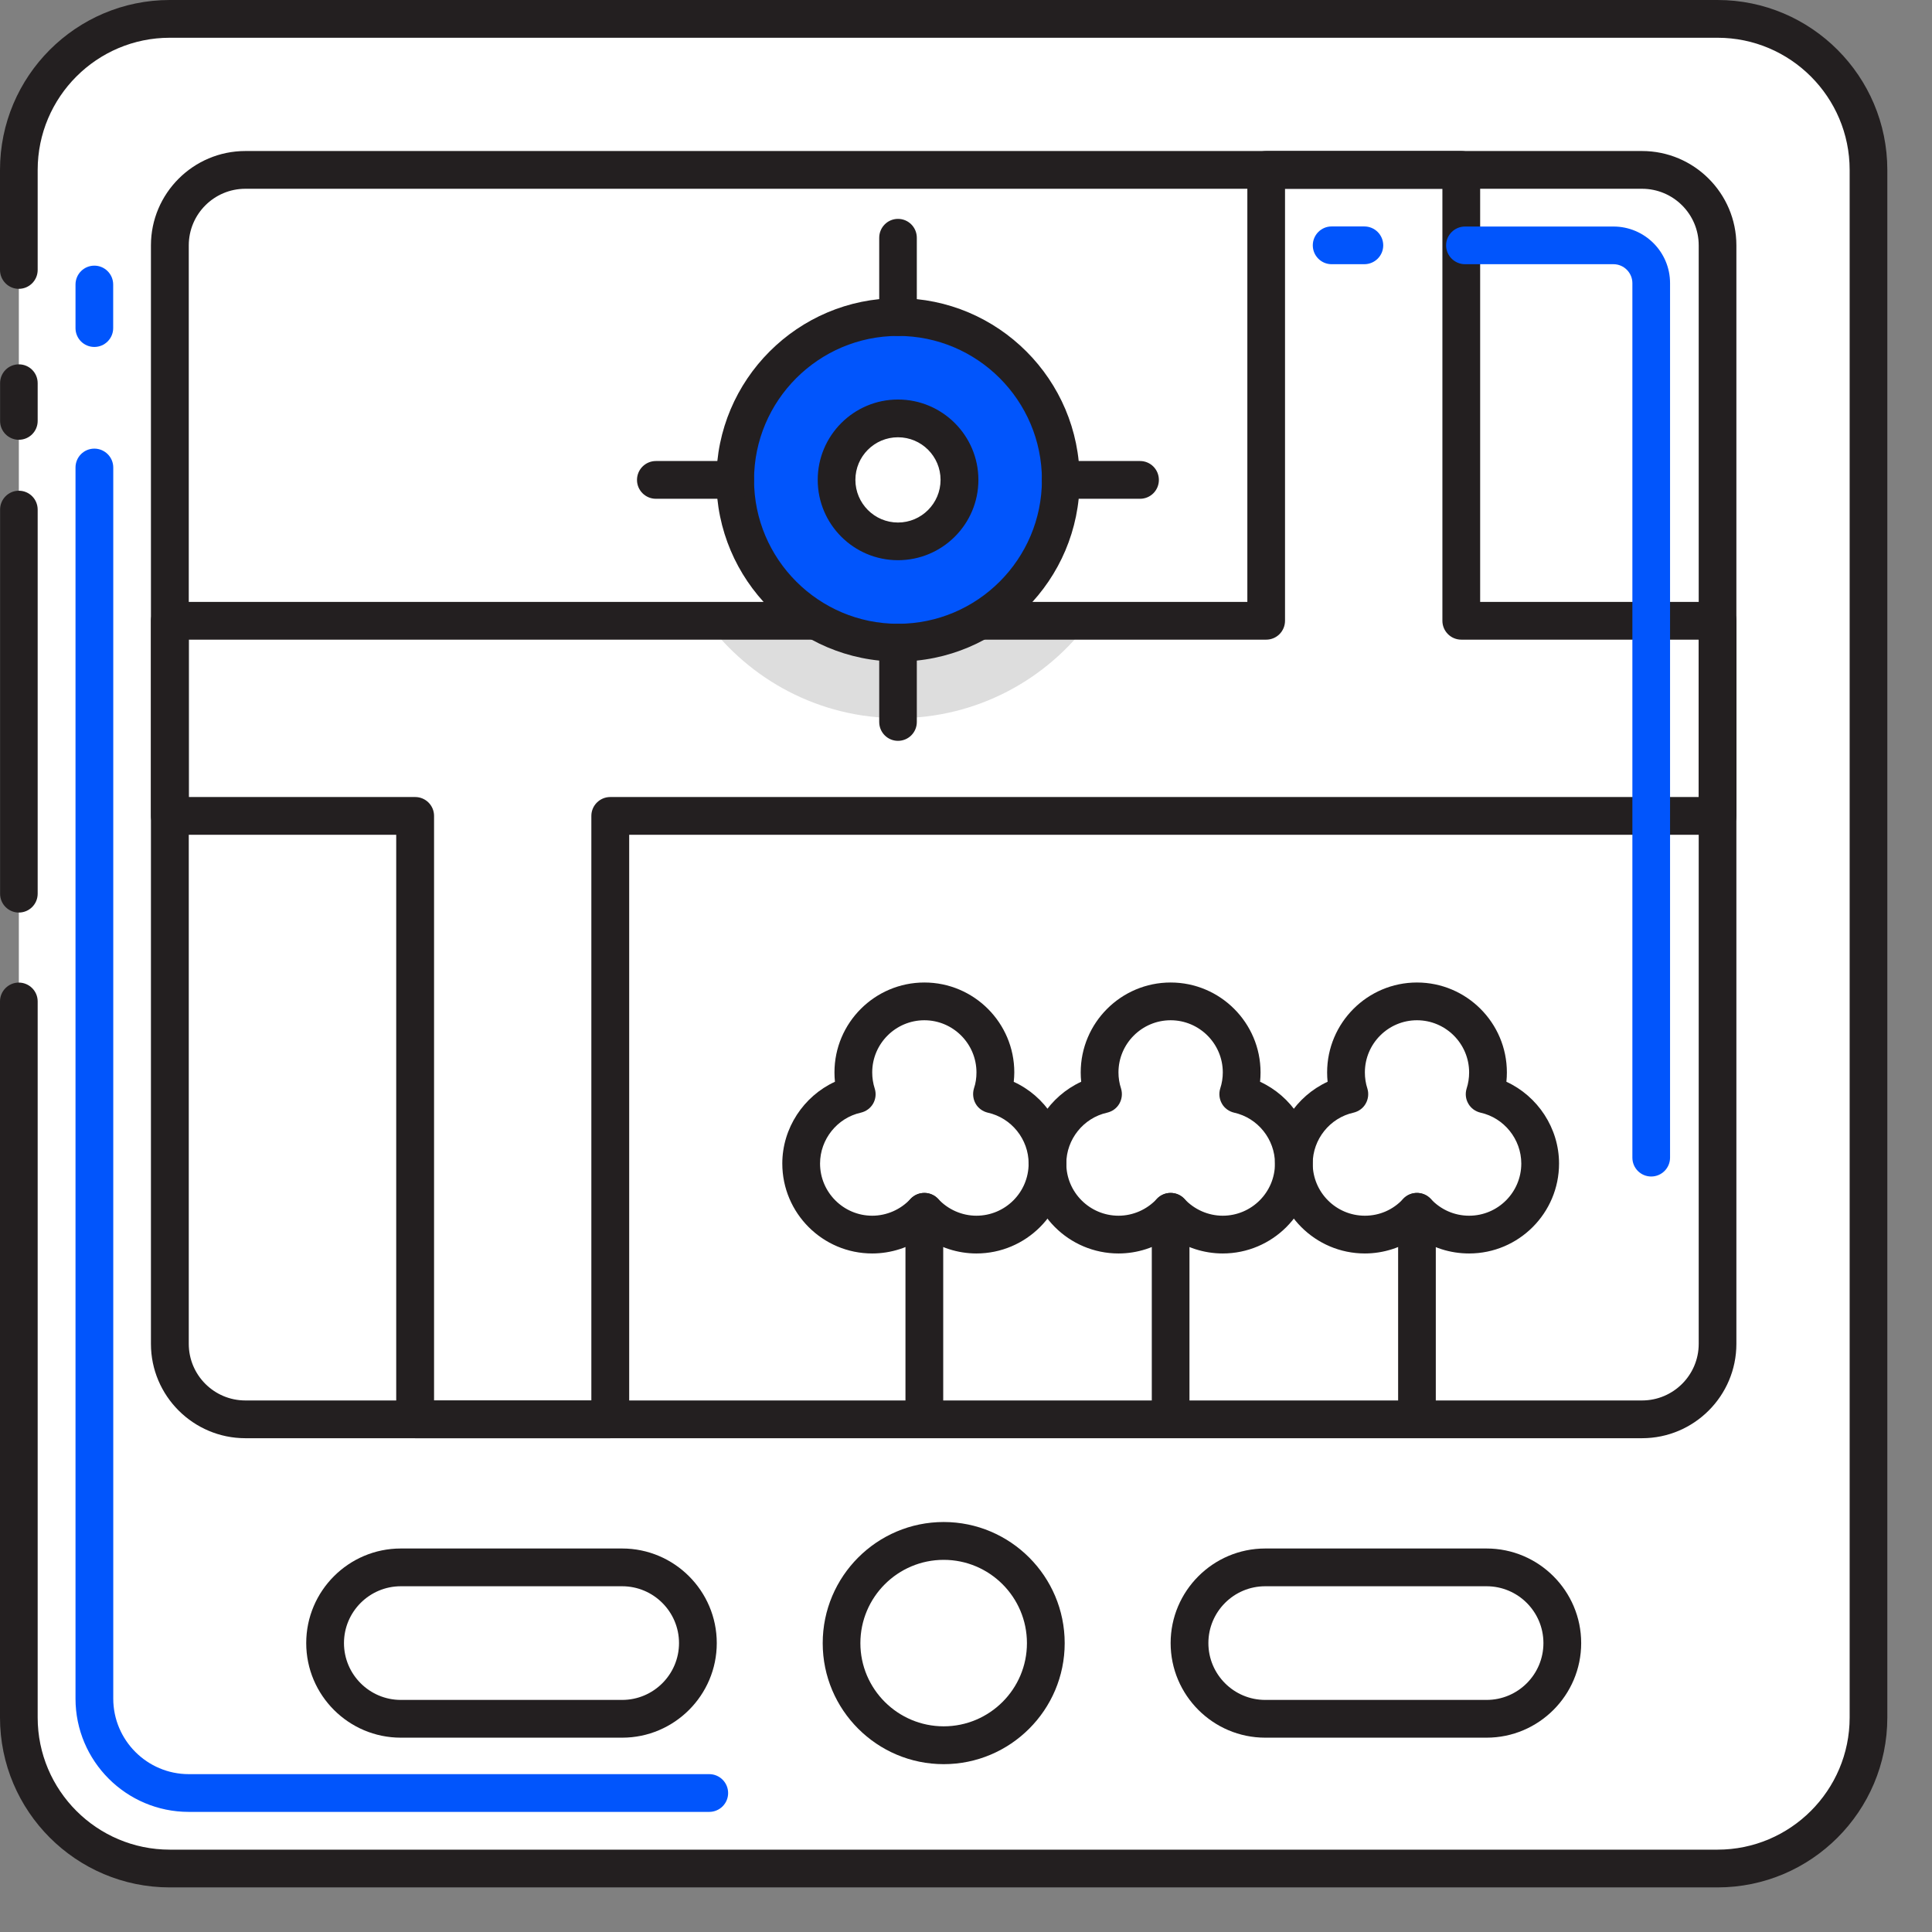 <?xml version="1.0" encoding="UTF-8"?>
<svg width="24px" height="24px" viewBox="0 0 24 24" version="1.1" xmlns="http://www.w3.org/2000/svg" xmlns:xlink="http://www.w3.org/1999/xlink">
    <rect x="0" y="0" width="24" height="24" fill="#808080" stroke="none"/>
    <!-- Generator: Sketch 49 (51002) - http://www.bohemiancoding.com/sketch -->
    <title>icons/problem/navigator</title>
    <desc>Created with Sketch.</desc>
    <defs></defs>
    <g id="icons/problem/navigator" stroke="none" stroke-width="1" fill="none" fill-rule="evenodd">
        <g id="Page-1">
            <path d="M21.336,16.693 C21.336,17.211 20.916,17.631 20.398,17.631 L3.048,17.631 C2.529,17.631 2.109,17.211 2.109,16.693 L2.109,3.047 C2.109,2.53 2.529,2.11 3.048,2.11 L20.398,2.11 C20.916,2.11 21.336,2.53 21.336,3.047 L21.336,16.693 Z" id="Fill-1" fill="#FFFFFF"></path>
            <path d="M12.323,13.593 C12.35,13.508 12.365,13.417 12.365,13.322 C12.365,12.835 11.97,12.44 11.483,12.44 C10.996,12.44 10.6,12.835 10.6,13.322 C10.6,13.417 10.615,13.508 10.642,13.593 C10.248,13.681 9.953,14.033 9.953,14.454 C9.953,14.942 10.347,15.337 10.835,15.337 C11.092,15.337 11.322,15.227 11.483,15.053 C11.644,15.227 11.875,15.337 12.131,15.337 C12.618,15.337 13.012,14.942 13.012,14.454 C13.012,14.033 12.718,13.681 12.323,13.593" id="Fill-3" fill="#FFFFFF"></path>
            <path d="M15.382,13.593 C15.409,13.508 15.425,13.417 15.425,13.322 C15.425,12.835 15.029,12.44 14.542,12.44 C14.055,12.44 13.659,12.835 13.659,13.322 C13.659,13.417 13.675,13.508 13.702,13.593 C13.308,13.681 13.012,14.033 13.012,14.454 C13.012,14.942 13.407,15.337 13.895,15.337 C14.151,15.337 14.381,15.227 14.542,15.053 C14.703,15.227 14.934,15.337 15.19,15.337 C15.677,15.337 16.072,14.942 16.072,14.454 C16.072,14.033 15.777,13.681 15.382,13.593" id="Fill-5" fill="#FFFFFF"></path>
            <path d="M18.443,13.593 C18.47,13.508 18.485,13.417 18.485,13.322 C18.485,12.835 18.09,12.44 17.603,12.44 C17.115,12.44 16.72,12.835 16.72,13.322 C16.72,13.417 16.735,13.508 16.762,13.593 C16.368,13.681 16.073,14.033 16.073,14.454 C16.073,14.942 16.467,15.337 16.955,15.337 C17.212,15.337 17.441,15.227 17.603,15.053 C17.764,15.227 17.995,15.337 18.251,15.337 C18.738,15.337 19.132,14.942 19.132,14.454 C19.132,14.033 18.838,13.681 18.443,13.593" id="Fill-7" fill="#FFFFFF"></path>
            <path d="M11.483,14.819 C11.547,14.819 11.61,14.846 11.655,14.894 C11.777,15.026 11.951,15.102 12.129,15.102 C12.488,15.102 12.778,14.811 12.778,14.454 C12.778,14.153 12.565,13.887 12.271,13.822 C12.208,13.807 12.151,13.767 12.119,13.709 C12.087,13.652 12.08,13.583 12.099,13.52 C12.121,13.456 12.13,13.389 12.13,13.322 C12.13,12.965 11.839,12.674 11.483,12.674 C11.126,12.674 10.835,12.965 10.835,13.322 C10.835,13.389 10.845,13.457 10.866,13.522 C10.886,13.584 10.879,13.652 10.846,13.71 C10.813,13.767 10.758,13.807 10.693,13.822 C10.4,13.887 10.187,14.153 10.187,14.454 C10.187,14.811 10.478,15.102 10.835,15.102 C11.014,15.102 11.188,15.026 11.31,14.894 C11.355,14.846 11.417,14.819 11.483,14.819 M12.129,15.571 C11.897,15.571 11.67,15.497 11.483,15.364 C11.295,15.497 11.068,15.571 10.835,15.571 C10.219,15.571 9.718,15.07 9.718,14.454 C9.718,14.014 9.983,13.617 10.372,13.438 C10.368,13.4 10.366,13.361 10.366,13.322 C10.366,12.706 10.867,12.205 11.483,12.205 C12.099,12.205 12.6,12.706 12.6,13.322 C12.6,13.361 12.597,13.4 12.593,13.439 C12.983,13.617 13.247,14.014 13.247,14.454 C13.247,15.07 12.746,15.571 12.129,15.571" id="Fill-9" fill="#231F20"></path>
            <path d="M14.542,14.819 C14.607,14.819 14.67,14.846 14.714,14.894 C14.837,15.026 15.01,15.102 15.189,15.102 C15.547,15.102 15.838,14.811 15.838,14.454 C15.838,14.153 15.625,13.887 15.331,13.822 C15.267,13.807 15.211,13.767 15.179,13.71 C15.146,13.652 15.139,13.584 15.158,13.522 C15.18,13.456 15.19,13.388 15.19,13.322 C15.19,12.965 14.899,12.674 14.542,12.674 C14.185,12.674 13.894,12.965 13.894,13.322 C13.894,13.388 13.904,13.456 13.926,13.522 C13.945,13.584 13.938,13.652 13.905,13.71 C13.873,13.767 13.817,13.807 13.753,13.822 C13.459,13.887 13.246,14.153 13.246,14.454 C13.246,14.811 13.537,15.102 13.895,15.102 C14.074,15.102 14.247,15.026 14.37,14.894 C14.414,14.846 14.477,14.819 14.542,14.819 M15.189,15.571 C14.956,15.571 14.729,15.497 14.542,15.364 C14.355,15.497 14.128,15.571 13.895,15.571 C13.278,15.571 12.777,15.07 12.777,14.454 C12.777,14.014 13.042,13.617 13.431,13.438 C13.427,13.4 13.425,13.361 13.425,13.322 C13.425,12.706 13.926,12.205 14.542,12.205 C15.158,12.205 15.659,12.706 15.659,13.322 C15.659,13.361 15.657,13.4 15.653,13.438 C16.042,13.617 16.307,14.014 16.307,14.454 C16.307,15.07 15.806,15.571 15.189,15.571" id="Fill-11" fill="#231F20"></path>
            <path d="M17.602,14.819 C17.667,14.819 17.729,14.846 17.774,14.894 C17.899,15.028 18.069,15.102 18.25,15.102 C18.608,15.102 18.898,14.811 18.898,14.454 C18.898,14.153 18.685,13.887 18.392,13.822 C18.328,13.807 18.272,13.767 18.24,13.71 C18.206,13.652 18.2,13.584 18.219,13.522 C18.24,13.458 18.25,13.39 18.25,13.322 C18.25,12.965 17.959,12.674 17.602,12.674 C17.245,12.674 16.955,12.965 16.955,13.322 C16.955,13.39 16.965,13.458 16.986,13.522 C17.005,13.584 16.998,13.652 16.965,13.71 C16.933,13.767 16.877,13.807 16.813,13.822 C16.52,13.887 16.307,14.153 16.307,14.454 C16.307,14.811 16.597,15.102 16.955,15.102 C17.137,15.102 17.306,15.028 17.43,14.894 C17.474,14.846 17.537,14.819 17.602,14.819 M18.25,15.571 C18.014,15.571 17.789,15.499 17.602,15.364 C17.414,15.497 17.187,15.571 16.955,15.571 C16.339,15.571 15.838,15.07 15.838,14.454 C15.838,14.014 16.103,13.617 16.492,13.438 C16.488,13.4 16.486,13.361 16.486,13.322 C16.486,12.706 16.987,12.205 17.602,12.205 C18.218,12.205 18.719,12.706 18.719,13.322 C18.719,13.361 18.717,13.4 18.713,13.438 C19.102,13.617 19.367,14.014 19.367,14.454 C19.367,15.07 18.866,15.571 18.25,15.571" id="Fill-13" fill="#231F20"></path>
            <path d="M11.483,17.863 C11.353,17.863 11.248,17.758 11.248,17.629 L11.248,15.053 C11.248,14.924 11.353,14.819 11.483,14.819 C11.612,14.819 11.717,14.924 11.717,15.053 L11.717,17.629 C11.717,17.758 11.612,17.863 11.483,17.863" id="Fill-15" fill="#231F20"></path>
            <path d="M14.542,17.863 C14.412,17.863 14.308,17.758 14.308,17.629 L14.308,15.053 C14.308,14.924 14.412,14.819 14.542,14.819 C14.672,14.819 14.776,14.924 14.776,15.053 L14.776,17.629 C14.776,17.758 14.672,17.863 14.542,17.863" id="Fill-17" fill="#231F20"></path>
            <path d="M17.602,17.863 C17.472,17.863 17.368,17.758 17.368,17.629 L17.368,15.053 C17.368,14.924 17.472,14.819 17.602,14.819 C17.732,14.819 17.836,14.924 17.836,15.053 L17.836,17.629 C17.836,17.758 17.732,17.863 17.602,17.863" id="Fill-19" fill="#231F20"></path>
            <polygon id="Fill-21" fill="#FFFFFF" points="18.153 7.711 18.153 2.11 15.729 2.11 15.729 7.711 2.11 7.711 2.11 10.135 5.157 10.135 5.157 17.631 7.582 17.631 7.582 10.135 21.337 10.135 21.337 7.711"></polygon>
            <path d="M13.54,7.711 L8.77,7.711 C9.309,8.444 10.178,8.921 11.155,8.921 C12.133,8.921 13.002,8.444 13.54,7.711" id="Fill-23" fill="#DDDDDD"></path>
            <path d="M21.336,16.693 C21.336,17.211 20.916,17.631 20.398,17.631 L3.048,17.631 C2.529,17.631 2.109,17.211 2.109,16.693 L2.109,3.047 C2.109,2.53 2.529,2.11 3.048,2.11 L20.398,2.11 C20.916,2.11 21.336,2.53 21.336,3.047 L21.336,16.693 Z M21.336,0.234 L2.109,0.234 C1.074,0.234 0.234,1.074 0.234,2.11 L0.234,21.336 C0.234,22.371 1.074,23.211 2.109,23.211 L21.336,23.211 C22.371,23.211 23.211,22.371 23.211,21.336 L23.211,2.11 C23.211,1.074 22.371,0.234 21.336,0.234 Z" id="Fill-25" fill="#FFFFFF"></path>
            <path d="M1.172,4.31 C1.042,4.31 0.938,4.205 0.938,4.076 L0.938,3.535 C0.938,3.405 1.042,3.3 1.172,3.3 C1.301,3.3 1.406,3.405 1.406,3.535 L1.406,4.076 C1.406,4.205 1.301,4.31 1.172,4.31" id="Fill-27" fill="#0155FC"></path>
            <path d="M8.81,22.508 L2.345,22.508 C1.569,22.508 0.938,21.877 0.938,21.101 L0.938,5.808 C0.938,5.678 1.042,5.573 1.172,5.573 C1.301,5.573 1.407,5.678 1.407,5.808 L1.407,21.101 C1.407,21.618 1.828,22.039 2.345,22.039 L8.81,22.039 C8.94,22.039 9.045,22.144 9.045,22.274 C9.045,22.403 8.94,22.508 8.81,22.508" id="Fill-29" fill="#0155FC"></path>
            <path d="M21.336,23.446 L2.109,23.446 C0.946,23.446 0,22.5 0,21.336 L0,12.44 C0,12.311 0.105,12.206 0.233,12.206 C0.363,12.206 0.468,12.311 0.468,12.44 L0.468,21.336 C0.468,22.241 1.204,22.977 2.109,22.977 L21.336,22.977 C22.24,22.977 22.977,22.241 22.977,21.336 L22.977,2.111 C22.977,1.205 22.24,0.469 21.336,0.469 L2.109,0.469 C1.204,0.469 0.468,1.205 0.468,2.111 L0.468,3.353 C0.468,3.483 0.363,3.588 0.233,3.588 C0.105,3.588 0,3.483 0,3.353 L0,2.111 C0,0.947 0.946,-0 2.109,-0 L21.336,-0 C22.499,-0 23.445,0.947 23.445,2.111 L23.445,21.336 C23.445,22.5 22.499,23.446 21.336,23.446" id="Fill-31" fill="#231F20"></path>
            <path d="M0.234,11.336 C0.105,11.336 0.001,11.231 0.001,11.102 L0.001,6.331 C0.001,6.201 0.105,6.096 0.234,6.096 C0.364,6.096 0.468,6.201 0.468,6.331 L0.468,11.102 C0.468,11.231 0.364,11.336 0.234,11.336" id="Fill-33" fill="#231F20"></path>
            <path d="M0.234,5.463 C0.105,5.463 0.001,5.358 0.001,5.229 L0.001,4.76 C0.001,4.63 0.105,4.526 0.234,4.526 C0.364,4.526 0.468,4.63 0.468,4.76 L0.468,5.229 C0.468,5.358 0.364,5.463 0.234,5.463" id="Fill-35" fill="#231F20"></path>
            <path d="M3.048,2.345 C2.66,2.345 2.345,2.66 2.345,3.048 L2.345,16.694 C2.345,17.082 2.66,17.397 3.048,17.397 L20.398,17.397 C20.786,17.397 21.102,17.082 21.102,16.694 L21.102,3.048 C21.102,2.66 20.786,2.345 20.398,2.345 L3.048,2.345 Z M20.398,17.866 L3.048,17.866 C2.402,17.866 1.875,17.34 1.875,16.694 L1.875,3.048 C1.875,2.402 2.402,1.876 3.048,1.876 L20.398,1.876 C21.044,1.876 21.57,2.402 21.57,3.048 L21.57,16.694 C21.57,17.34 21.044,17.866 20.398,17.866 Z" id="Fill-37" fill="#231F20"></path>
            <path d="M12.992,20.411 C12.992,21.112 12.425,21.68 11.723,21.68 C11.022,21.68 10.455,21.112 10.455,20.411 C10.455,19.71 11.022,19.142 11.723,19.142 C12.425,19.142 12.992,19.71 12.992,20.411" id="Fill-39" fill="#FFFFFF"></path>
            <path d="M11.723,19.377 C11.153,19.377 10.688,19.84 10.688,20.412 C10.688,20.982 11.153,21.445 11.723,21.445 C12.293,21.445 12.757,20.982 12.757,20.412 C12.757,19.84 12.293,19.377 11.723,19.377 M11.723,21.915 C10.894,21.915 10.22,21.241 10.22,20.412 C10.22,19.582 10.894,18.907 11.723,18.907 C12.551,18.907 13.226,19.582 13.226,20.412 C13.226,21.241 12.551,21.915 11.723,21.915" id="Fill-41" fill="#231F20"></path>
            <path d="M4.979,21.352 L7.729,21.352 C8.249,21.352 8.669,20.931 8.669,20.412 C8.669,19.892 8.249,19.471 7.729,19.471 L4.979,19.471 C4.459,19.471 4.039,19.892 4.039,20.412 C4.039,20.931 4.459,21.352 4.979,21.352" id="Fill-43" fill="#FFFFFF"></path>
            <path d="M15.717,21.352 L18.467,21.352 C18.987,21.352 19.407,20.931 19.407,20.412 C19.407,19.892 18.987,19.471 18.467,19.471 L15.717,19.471 C15.197,19.471 14.777,19.892 14.777,20.412 C14.777,20.931 15.197,21.352 15.717,21.352" id="Fill-45" fill="#FFFFFF"></path>
            <path d="M4.979,19.705 C4.59,19.705 4.273,20.022 4.273,20.411 C4.273,20.8 4.59,21.117 4.979,21.117 L7.729,21.117 C8.118,21.117 8.435,20.8 8.435,20.411 C8.435,20.022 8.118,19.705 7.729,19.705 L4.979,19.705 Z M7.729,21.586 L4.979,21.586 C4.331,21.586 3.804,21.059 3.804,20.411 C3.804,19.763 4.331,19.236 4.979,19.236 L7.729,19.236 C8.376,19.236 8.904,19.763 8.904,20.411 C8.904,21.059 8.376,21.586 7.729,21.586 Z" id="Fill-47" fill="#231F20"></path>
            <path d="M15.717,19.705 C15.327,19.705 15.011,20.022 15.011,20.411 C15.011,20.8 15.327,21.117 15.717,21.117 L18.467,21.117 C18.857,21.117 19.173,20.8 19.173,20.411 C19.173,20.022 18.857,19.705 18.467,19.705 L15.717,19.705 Z M18.467,21.586 L15.717,21.586 C15.07,21.586 14.542,21.059 14.542,20.411 C14.542,19.763 15.07,19.236 15.717,19.236 L18.467,19.236 C19.114,19.236 19.642,19.763 19.642,20.411 C19.642,21.059 19.114,21.586 18.467,21.586 Z" id="Fill-49" fill="#231F20"></path>
            <path d="M5.392,17.397 L7.346,17.397 L7.346,10.135 C7.346,10.006 7.452,9.901 7.58,9.901 L21.102,9.901 L21.102,7.946 L18.153,7.946 C18.023,7.946 17.918,7.841 17.918,7.711 L17.918,2.345 L15.963,2.345 L15.963,7.711 C15.963,7.841 15.859,7.946 15.729,7.946 L2.345,7.946 L2.345,9.901 L5.158,9.901 C5.287,9.901 5.392,10.006 5.392,10.135 L5.392,17.397 Z M7.58,17.866 L5.158,17.866 C5.028,17.866 4.922,17.761 4.922,17.631 L4.922,10.37 L2.11,10.37 C1.981,10.37 1.875,10.265 1.875,10.135 L1.875,7.711 C1.875,7.582 1.981,7.477 2.11,7.477 L15.495,7.477 L15.495,2.11 C15.495,1.981 15.599,1.876 15.729,1.876 L18.153,1.876 C18.283,1.876 18.387,1.981 18.387,2.11 L18.387,7.477 L21.336,7.477 C21.466,7.477 21.571,7.582 21.571,7.711 L21.571,10.135 C21.571,10.265 21.466,10.37 21.336,10.37 L7.816,10.37 L7.816,17.631 C7.816,17.761 7.71,17.866 7.58,17.866 Z" id="Fill-51" fill="#231F20"></path>
            <path d="M11.155,6.725 C10.733,6.725 10.391,6.383 10.391,5.961 C10.391,5.539 10.733,5.198 11.155,5.198 C11.577,5.198 11.919,5.539 11.919,5.961 C11.919,6.383 11.577,6.725 11.155,6.725 M11.155,3.939 C10.039,3.939 9.134,4.844 9.134,5.961 C9.134,7.078 10.039,7.983 11.155,7.983 C12.272,7.983 13.177,7.078 13.177,5.961 C13.177,4.844 12.272,3.939 11.155,3.939" id="Fill-53" fill="#0155FC"></path>
            <path d="M11.155,5.432 C10.863,5.432 10.626,5.669 10.626,5.961 C10.626,6.253 10.863,6.491 11.155,6.491 C11.447,6.491 11.684,6.253 11.684,5.961 C11.684,5.669 11.447,5.432 11.155,5.432 M11.155,6.959 C10.605,6.959 10.158,6.512 10.158,5.961 C10.158,5.411 10.605,4.963 11.155,4.963 C11.706,4.963 12.154,5.411 12.154,5.961 C12.154,6.512 11.706,6.959 11.155,6.959 M11.155,4.173 C10.17,4.173 9.367,4.975 9.367,5.961 C9.367,6.947 10.17,7.749 11.155,7.749 C12.141,7.749 12.943,6.947 12.943,5.961 C12.943,4.975 12.141,4.173 11.155,4.173 M11.155,8.218 C9.911,8.218 8.899,7.205 8.899,5.961 C8.899,4.717 9.911,3.704 11.155,3.704 C12.4,3.704 13.412,4.717 13.412,5.961 C13.412,7.205 12.4,8.218 11.155,8.218" id="Fill-55" fill="#231F20"></path>
            <path d="M11.155,4.173 C11.026,4.173 10.922,4.068 10.922,3.939 L10.922,2.954 C10.922,2.824 11.026,2.719 11.155,2.719 C11.285,2.719 11.389,2.824 11.389,2.954 L11.389,3.939 C11.389,4.068 11.285,4.173 11.155,4.173" id="Fill-57" fill="#231F20"></path>
            <path d="M11.155,9.203 C11.026,9.203 10.922,9.098 10.922,8.969 L10.922,7.984 C10.922,7.854 11.026,7.749 11.155,7.749 C11.285,7.749 11.389,7.854 11.389,7.984 L11.389,8.969 C11.389,9.098 11.285,9.203 11.155,9.203" id="Fill-59" fill="#231F20"></path>
            <path d="M14.162,6.196 L13.178,6.196 C13.048,6.196 12.943,6.091 12.943,5.962 C12.943,5.832 13.048,5.727 13.178,5.727 L14.162,5.727 C14.292,5.727 14.396,5.832 14.396,5.962 C14.396,6.091 14.292,6.196 14.162,6.196" id="Fill-61" fill="#231F20"></path>
            <path d="M9.133,6.196 L8.148,6.196 C8.018,6.196 7.913,6.091 7.913,5.962 C7.913,5.832 8.018,5.727 8.148,5.727 L9.133,5.727 C9.262,5.727 9.366,5.832 9.366,5.962 C9.366,6.091 9.262,6.196 9.133,6.196" id="Fill-63" fill="#231F20"></path>
            <path d="M16.541,3.282 L16.948,3.282 C17.078,3.282 17.183,3.177 17.183,3.048 C17.183,2.918 17.078,2.813 16.948,2.813 L16.541,2.813 C16.413,2.813 16.308,2.918 16.308,3.048 C16.308,3.177 16.413,3.282 16.541,3.282" id="Fill-65" fill="#0155FC"></path>
            <path d="M20.512,14.615 C20.641,14.615 20.746,14.51 20.746,14.381 L20.746,3.517 C20.746,3.129 20.43,2.814 20.043,2.814 L18.199,2.814 C18.07,2.814 17.964,2.919 17.964,3.048 C17.964,3.177 18.07,3.282 18.199,3.282 L20.043,3.282 C20.172,3.282 20.278,3.388 20.278,3.517 L20.278,14.381 C20.278,14.51 20.382,14.615 20.512,14.615" id="Fill-67" fill="#0155FC"></path>
        </g>
    </g>
</svg>